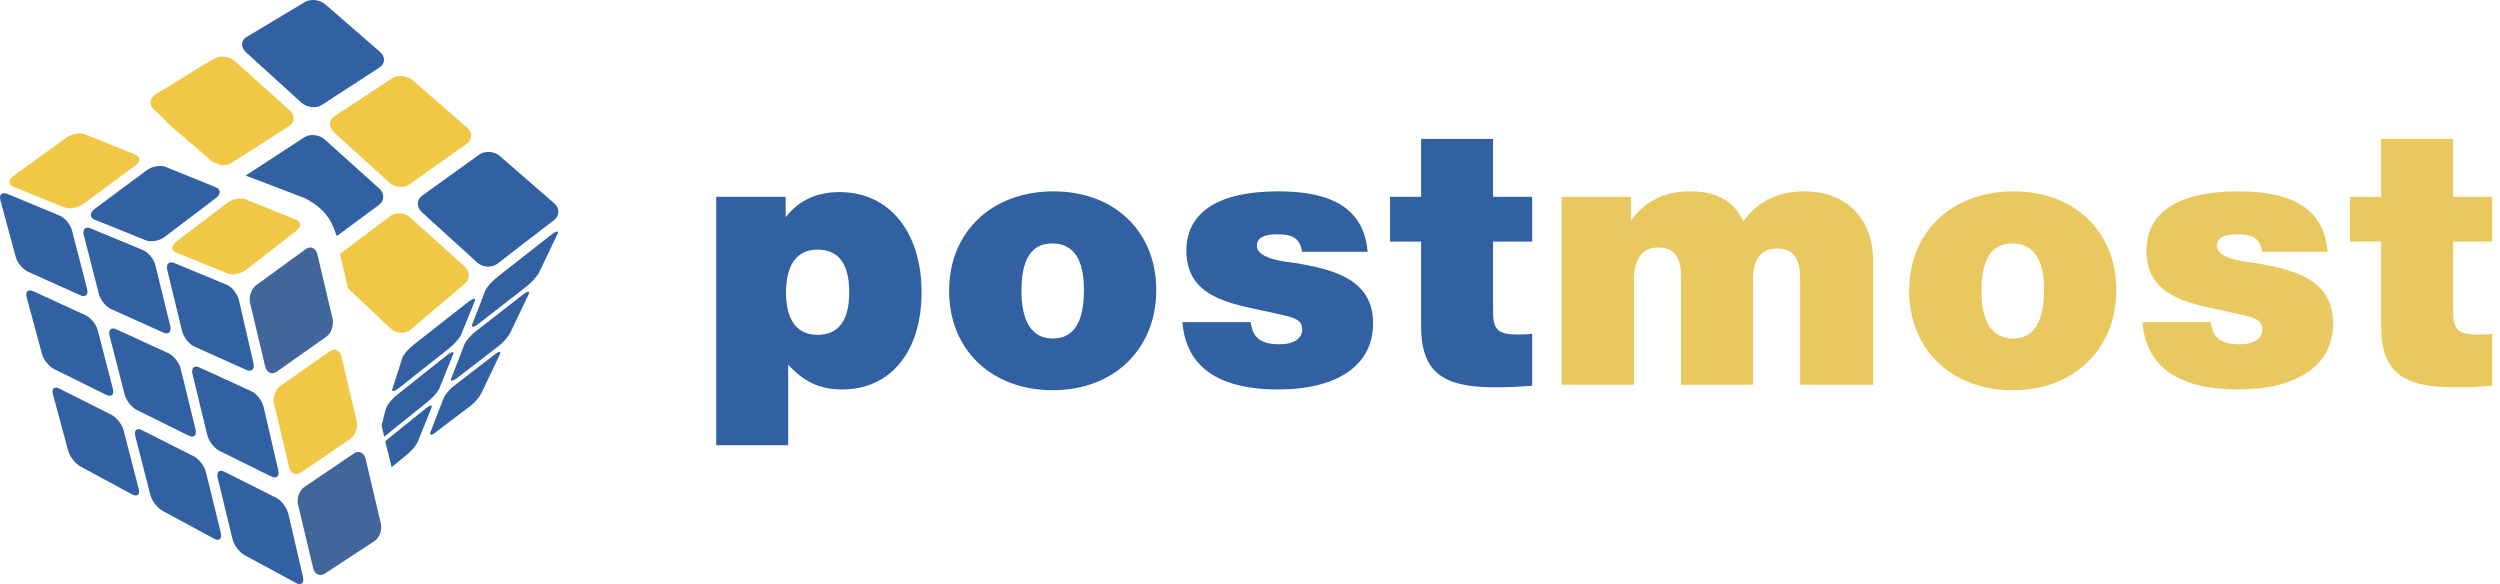 <svg width="107" height="25" viewBox="0 0 107 25" fill="none" xmlns="http://www.w3.org/2000/svg">
<g clip-path="url(#clip0_2_162)">
<path fill-rule="evenodd" clip-rule="evenodd" d="M19.89 11.408C19.111 10.708 18.332 10.007 17.553 9.307C17.32 9.098 16.93 9.074 16.692 9.253C16.293 9.554 15.894 9.853 15.497 10.154C15.181 10.393 14.865 10.632 14.548 10.87L14.896 12.346C15.502 12.915 16.107 13.485 16.713 14.055C16.954 14.281 17.341 14.307 17.573 14.111C17.959 13.784 18.345 13.456 18.732 13.128C19.118 12.801 19.506 12.475 19.892 12.147C20.123 11.951 20.123 11.618 19.89 11.408Z" fill="#F0C846"/>
<path fill-rule="evenodd" clip-rule="evenodd" d="M12.404 4.726C11.624 4.026 10.845 3.326 10.066 2.626C9.834 2.417 9.435 2.363 9.18 2.505C8.333 2.975 7.455 3.586 6.636 4.042C6.15 4.514 6.652 4.684 7.115 5.193L7.125 5.217C7.73 5.785 8.401 6.287 9.006 6.856C9.032 6.88 9.059 6.902 9.088 6.922L9.426 7.059C9.593 7.087 9.764 7.063 9.893 6.981C10.306 6.717 10.721 6.453 11.135 6.189C11.548 5.925 11.961 5.661 12.376 5.397C12.624 5.239 12.638 4.936 12.404 4.726Z" fill="#F0C846"/>
<path fill-rule="evenodd" clip-rule="evenodd" d="M16.233 8.068C15.454 7.368 14.675 6.667 13.896 5.968C13.663 5.758 13.267 5.717 13.02 5.878C12.608 6.148 12.197 6.417 11.785 6.685C11.374 6.953 10.961 7.221 10.549 7.49C10.537 7.498 10.526 7.506 10.515 7.515L13.061 8.487C14.061 9.02 14.237 9.601 14.411 10.107C14.613 9.957 14.816 9.807 15.018 9.658C15.417 9.363 15.819 9.067 16.219 8.771C16.459 8.594 16.468 8.278 16.233 8.068Z" fill="#3261A3"/>
<path fill-rule="evenodd" clip-rule="evenodd" d="M23.728 8.708C22.946 8.028 22.163 7.348 21.382 6.669C21.148 6.466 20.753 6.444 20.51 6.618C20.102 6.911 19.695 7.204 19.288 7.496C18.881 7.788 18.473 8.081 18.068 8.373C17.824 8.549 17.82 8.868 18.057 9.083C18.844 9.799 19.633 10.516 20.422 11.234C20.659 11.449 21.049 11.473 21.291 11.286C21.694 10.976 22.098 10.663 22.502 10.352C22.905 10.042 23.31 9.731 23.714 9.419C23.954 9.234 23.962 8.912 23.728 8.708Z" fill="#3261A3"/>
<path fill-rule="evenodd" clip-rule="evenodd" d="M16.268 2.224C15.486 1.544 14.703 0.866 13.922 0.186C13.688 -0.018 13.294 -0.06 13.046 0.088C12.63 0.338 12.215 0.587 11.8 0.836C11.385 1.084 10.97 1.334 10.555 1.582C10.307 1.73 10.294 2.026 10.531 2.241C11.319 2.958 12.109 3.674 12.898 4.392C13.134 4.607 13.528 4.652 13.774 4.493C14.186 4.225 14.597 3.958 15.009 3.69C15.42 3.423 15.831 3.155 16.244 2.887C16.49 2.727 16.502 2.428 16.268 2.224Z" fill="#3261A3"/>
<path fill-rule="evenodd" clip-rule="evenodd" d="M19.998 5.467C19.215 4.787 18.433 4.106 17.652 3.428C17.418 3.224 17.022 3.191 16.777 3.353C16.366 3.625 15.954 3.896 15.543 4.166C15.132 4.436 14.72 4.707 14.31 4.977C14.064 5.139 14.058 5.447 14.293 5.662C15.081 6.379 15.871 7.095 16.66 7.813C16.896 8.028 17.287 8.062 17.53 7.889C17.938 7.6 18.345 7.308 18.753 7.02C19.16 6.731 19.568 6.442 19.977 6.152C20.221 5.979 20.232 5.67 19.998 5.467Z" fill="#F0C846"/>
<path fill-rule="evenodd" clip-rule="evenodd" d="M18.428 18.483C18.615 18.001 18.802 17.519 18.988 17.038C19.044 16.893 19.237 16.662 19.415 16.526C19.713 16.296 20.011 16.067 20.308 15.838C20.605 15.61 20.902 15.381 21.2 15.152C21.378 15.015 21.459 15.037 21.381 15.2C21.122 15.742 20.863 16.285 20.603 16.827C20.525 16.99 20.334 17.22 20.178 17.339C19.917 17.537 19.656 17.735 19.395 17.933C19.135 18.131 18.873 18.33 18.612 18.529C18.456 18.647 18.373 18.627 18.428 18.483Z" fill="#3261A3"/>
<path fill-rule="evenodd" clip-rule="evenodd" d="M20.208 13.888C20.394 13.407 20.581 12.925 20.768 12.443C20.824 12.299 21.058 12.035 21.286 11.855C21.669 11.555 22.052 11.255 22.435 10.955C22.817 10.655 23.2 10.355 23.582 10.055C23.811 9.875 23.935 9.861 23.857 10.024C23.598 10.565 23.338 11.109 23.079 11.651C23.001 11.814 22.769 12.078 22.561 12.24C22.215 12.509 21.869 12.778 21.523 13.048C21.178 13.317 20.831 13.586 20.484 13.857C20.278 14.018 20.152 14.032 20.208 13.888Z" fill="#3261A3"/>
<path fill-rule="evenodd" clip-rule="evenodd" d="M19.318 16.185C19.505 15.704 19.691 15.222 19.878 14.741C19.934 14.596 20.148 14.347 20.351 14.189C20.692 13.924 21.032 13.66 21.372 13.396C21.711 13.132 22.052 12.867 22.391 12.603C22.594 12.445 22.697 12.449 22.619 12.612C22.36 13.154 22.1 13.696 21.841 14.239C21.763 14.402 21.552 14.648 21.37 14.788C21.067 15.021 20.763 15.256 20.46 15.489C20.156 15.723 19.852 15.957 19.548 16.191C19.367 16.331 19.262 16.33 19.318 16.185Z" fill="#3261A3"/>
<path fill-rule="evenodd" clip-rule="evenodd" d="M16.488 18.879C16.744 18.673 16.999 18.467 17.254 18.262C17.576 18.001 17.899 17.742 18.222 17.482C18.415 17.326 18.524 17.318 18.465 17.462C18.271 17.942 18.076 18.423 17.881 18.904C17.823 19.048 17.63 19.284 17.453 19.43C17.221 19.619 16.991 19.807 16.76 19.996L16.624 19.42C16.612 19.369 16.597 19.318 16.58 19.27L16.488 18.879Z" fill="#3261A3"/>
<path fill-rule="evenodd" clip-rule="evenodd" d="M16.792 16.651C16.936 16.204 17.079 15.758 17.222 15.312C17.265 15.178 17.489 14.922 17.718 14.743C18.101 14.443 18.483 14.142 18.866 13.843C19.248 13.543 19.631 13.243 20.014 12.943C20.242 12.764 20.382 12.733 20.324 12.877C20.129 13.358 19.934 13.838 19.739 14.319C19.681 14.463 19.459 14.719 19.246 14.889C18.889 15.171 18.532 15.454 18.175 15.737C17.819 16.019 17.461 16.303 17.104 16.586C16.891 16.754 16.75 16.784 16.792 16.651Z" fill="#3261A3"/>
<path fill-rule="evenodd" clip-rule="evenodd" d="M16.538 17.441C16.581 17.307 16.791 17.059 17.002 16.892C17.355 16.611 17.708 16.332 18.06 16.052C18.413 15.772 18.765 15.492 19.118 15.212C19.329 15.044 19.453 15.026 19.394 15.17C19.2 15.65 19.005 16.131 18.81 16.612C18.752 16.756 18.545 17.001 18.35 17.158C18.023 17.421 17.696 17.683 17.369 17.946L16.444 18.69L16.332 18.214C16.392 17.965 16.452 17.711 16.538 17.441Z" fill="#3261A3"/>
<path fill-rule="evenodd" clip-rule="evenodd" d="M4.766 17.751C4.026 17.379 3.286 17.006 2.546 16.633C2.323 16.52 2.198 16.631 2.264 16.873C2.485 17.686 2.703 18.497 2.923 19.309C2.989 19.552 3.222 19.846 3.442 19.965C4.178 20.362 4.915 20.761 5.651 21.158C5.873 21.277 6.001 21.173 5.936 20.923C5.72 20.086 5.504 19.247 5.288 18.41C5.223 18.16 4.989 17.863 4.766 17.751ZM9.702 12.186C8.952 11.875 8.202 11.565 7.453 11.255C7.229 11.163 7.098 11.303 7.16 11.562C7.371 12.433 7.582 13.304 7.794 14.173C7.858 14.434 8.091 14.73 8.315 14.831C9.06 15.167 9.806 15.5 10.552 15.835C10.776 15.936 10.909 15.797 10.847 15.53C10.639 14.635 10.432 13.74 10.225 12.844C10.163 12.576 9.926 12.279 9.702 12.186ZM10.764 16.747C10.02 16.407 9.274 16.065 8.53 15.724C8.307 15.622 8.177 15.752 8.24 16.012C8.451 16.883 8.662 17.754 8.872 18.623C8.936 18.884 9.169 19.186 9.392 19.297C10.132 19.664 10.873 20.029 11.615 20.396C11.838 20.506 11.969 20.377 11.906 20.108C11.7 19.213 11.491 18.318 11.284 17.422C11.222 17.153 10.988 16.85 10.764 16.747ZM11.826 21.306C11.088 20.933 10.346 20.562 9.607 20.19C9.385 20.078 9.255 20.2 9.318 20.461C9.53 21.332 9.741 22.203 9.952 23.074C10.015 23.333 10.247 23.642 10.467 23.761C11.203 24.158 11.939 24.555 12.676 24.954C12.896 25.073 13.028 24.954 12.966 24.686C12.759 23.791 12.552 22.895 12.344 22C12.281 21.731 12.049 21.419 11.826 21.306ZM6.127 10.706C5.377 10.395 4.628 10.085 3.879 9.776C3.655 9.683 3.523 9.815 3.587 10.067C3.802 10.908 4.019 11.749 4.234 12.59C4.299 12.842 4.534 13.13 4.758 13.23C5.503 13.565 6.249 13.901 6.994 14.236C7.219 14.337 7.349 14.206 7.286 13.948C7.073 13.082 6.861 12.215 6.65 11.349C6.587 11.09 6.351 10.799 6.127 10.706ZM7.212 15.119C6.467 14.778 5.722 14.436 4.978 14.095C4.755 13.993 4.624 14.114 4.689 14.367C4.904 15.208 5.121 16.048 5.336 16.89C5.401 17.142 5.634 17.438 5.857 17.548C6.596 17.912 7.339 18.28 8.08 18.647C8.302 18.757 8.431 18.637 8.368 18.376C8.156 17.51 7.943 16.643 7.732 15.777C7.669 15.518 7.436 15.222 7.212 15.119ZM8.296 19.53C7.555 19.157 6.815 18.782 6.076 18.41C5.854 18.299 5.726 18.416 5.791 18.668C6.006 19.506 6.221 20.348 6.437 21.189C6.502 21.441 6.735 21.744 6.955 21.862C7.691 22.258 8.427 22.658 9.164 23.057C9.385 23.176 9.513 23.064 9.45 22.804C9.238 21.937 9.027 21.073 8.814 20.205C8.751 19.946 8.518 19.642 8.296 19.53ZM2.553 9.227C1.803 8.916 1.055 8.606 0.306 8.296C0.081 8.203 -0.048 8.329 0.017 8.571C0.236 9.384 0.458 10.197 0.677 11.008C0.743 11.25 0.978 11.532 1.201 11.632C1.946 11.966 2.691 12.303 3.437 12.637C3.661 12.738 3.791 12.614 3.727 12.365C3.511 11.528 3.294 10.691 3.079 9.852C3.015 9.604 2.777 9.32 2.553 9.227ZM3.66 13.491C2.915 13.15 2.169 12.806 1.426 12.465C1.202 12.363 1.075 12.479 1.141 12.723C1.36 13.536 1.58 14.347 1.8 15.158C1.866 15.402 2.099 15.69 2.321 15.799C3.062 16.165 3.803 16.533 4.544 16.899C4.767 17.008 4.896 16.894 4.832 16.645C4.615 15.806 4.399 14.969 4.183 14.132C4.118 13.88 3.882 13.593 3.66 13.491Z" fill="#3261A3"/>
<path fill-rule="evenodd" clip-rule="evenodd" d="M12.685 9.411C11.964 9.119 11.244 8.827 10.523 8.535C10.308 8.448 9.949 8.513 9.73 8.679C9.364 8.958 8.998 9.236 8.633 9.514C8.266 9.791 7.9 10.069 7.535 10.347C7.317 10.513 7.317 10.722 7.536 10.81C8.267 11.106 8.998 11.402 9.729 11.698C9.948 11.787 10.305 11.723 10.521 11.555C10.881 11.276 11.242 10.996 11.603 10.716C11.964 10.437 12.325 10.156 12.685 9.876C12.901 9.708 12.902 9.499 12.685 9.411Z" fill="#F0C846"/>
<path fill-rule="evenodd" clip-rule="evenodd" d="M5.809 6.626C5.088 6.334 4.367 6.041 3.646 5.749C3.431 5.662 3.069 5.726 2.843 5.889C2.464 6.163 2.086 6.437 1.709 6.71C1.332 6.984 0.953 7.257 0.576 7.53C0.35 7.694 0.343 7.899 0.562 7.988C1.292 8.283 2.023 8.579 2.755 8.875C2.973 8.964 3.335 8.902 3.558 8.738C3.93 8.462 4.304 8.187 4.675 7.912C5.047 7.637 5.42 7.361 5.794 7.085C6.017 6.921 6.025 6.713 5.809 6.626Z" fill="#F0C846"/>
<path fill-rule="evenodd" clip-rule="evenodd" d="M9.247 8.018C8.527 7.726 7.805 7.434 7.085 7.142C6.869 7.054 6.508 7.119 6.285 7.284C5.912 7.56 5.541 7.836 5.169 8.112C4.798 8.387 4.425 8.663 4.054 8.939C3.833 9.104 3.83 9.31 4.049 9.4C4.779 9.695 5.511 9.99 6.242 10.286C6.462 10.375 6.818 10.312 7.038 10.146C7.405 9.868 7.771 9.591 8.138 9.314C8.504 9.037 8.872 8.758 9.238 8.48C9.457 8.314 9.463 8.106 9.247 8.018Z" fill="#3261A3"/>
<path fill-rule="evenodd" clip-rule="evenodd" d="M16.299 22.402C16.083 21.484 15.867 20.565 15.65 19.646C15.585 19.371 15.357 19.264 15.146 19.407C14.791 19.648 14.437 19.888 14.084 20.127C13.73 20.366 13.376 20.605 13.023 20.845C12.811 20.989 12.692 21.328 12.757 21.599C12.972 22.502 13.187 23.406 13.402 24.312C13.466 24.583 13.692 24.69 13.904 24.551C14.258 24.319 14.613 24.087 14.967 23.854C15.321 23.622 15.675 23.39 16.03 23.157C16.242 23.018 16.364 22.678 16.299 22.402Z" fill="#40669C"/>
<path fill-rule="evenodd" clip-rule="evenodd" d="M14.234 13.639C14.017 12.72 13.8 11.8 13.584 10.883C13.519 10.607 13.293 10.511 13.083 10.664C12.73 10.92 12.378 11.178 12.026 11.434C11.674 11.69 11.321 11.945 10.97 12.201C10.759 12.355 10.64 12.7 10.704 12.971C10.919 13.874 11.134 14.78 11.35 15.684C11.414 15.955 11.638 16.055 11.85 15.906C12.201 15.657 12.555 15.409 12.907 15.16C13.26 14.911 13.613 14.661 13.966 14.412C14.177 14.263 14.299 13.914 14.234 13.639Z" fill="#40669C"/>
<path fill-rule="evenodd" clip-rule="evenodd" d="M15.266 18.021C15.049 17.101 14.833 16.183 14.617 15.265C14.552 14.99 14.325 14.886 14.114 15.035C13.76 15.283 13.407 15.531 13.054 15.779C12.701 16.027 12.348 16.274 11.996 16.521C11.785 16.67 11.666 17.013 11.73 17.285C11.945 18.189 12.16 19.093 12.376 19.997C12.44 20.268 12.665 20.371 12.876 20.226C13.229 19.986 13.583 19.746 13.937 19.505C14.29 19.265 14.644 19.024 14.998 18.783C15.209 18.639 15.331 18.297 15.266 18.021Z" fill="#F0C846"/>
<path d="M33.626 8.424H30.654V19.054H33.735V15.609C34.377 16.311 35.049 16.669 36.05 16.669C38.114 16.669 39.443 15.048 39.443 12.508C39.443 9.92 38.052 8.221 35.941 8.221C34.986 8.221 34.205 8.549 33.626 9.297V8.424ZM34.986 10.684C35.894 10.684 36.347 11.292 36.347 12.508C36.347 13.708 35.894 14.331 35.002 14.331C34.111 14.331 33.642 13.708 33.642 12.523C33.642 11.323 34.111 10.684 34.986 10.684ZM45.095 8.19C42.452 8.19 40.622 9.92 40.622 12.445C40.622 14.97 42.436 16.701 45.063 16.701C47.675 16.701 49.489 14.939 49.489 12.414C49.489 9.905 47.69 8.19 45.095 8.19ZM45.032 10.419C46.189 10.419 46.393 11.51 46.393 12.414C46.393 13.303 46.221 14.487 45.063 14.487C43.922 14.487 43.718 13.334 43.718 12.445C43.718 11.089 44.156 10.419 45.032 10.419ZM58.534 10.777C58.362 8.674 56.611 8.19 54.702 8.19C52.153 8.19 50.777 9.079 50.777 10.731C50.777 12.71 52.638 12.991 54.155 13.318C55.266 13.568 55.735 13.599 55.735 14.098C55.735 14.487 55.375 14.736 54.765 14.736C53.968 14.736 53.608 14.456 53.53 13.786H50.605C50.793 16.03 52.622 16.669 54.702 16.669C57.252 16.669 58.769 15.625 58.769 13.848C58.769 11.962 57.111 11.557 55.578 11.277C55.203 11.214 53.795 11.136 53.795 10.513C53.795 10.185 54.093 10.029 54.64 10.029C55.359 10.029 55.625 10.201 55.735 10.777H58.534ZM65.577 8.424H63.903V5.946H60.823V8.424H59.494V10.341H60.823V13.941C60.823 15.89 61.699 16.576 63.951 16.576C64.592 16.576 64.873 16.56 65.577 16.513V14.284C65.374 14.316 65.139 14.316 64.936 14.316C63.982 14.316 63.903 14.004 63.903 13.209V10.341H65.577V8.424Z" fill="#3261A3"/>
<path d="M69.805 8.424H66.834V16.467H69.93V11.993C69.93 11.308 70.149 10.591 70.978 10.591C71.76 10.591 71.948 11.167 71.948 11.822V16.467H75.029V11.993C75.029 11.292 75.232 10.637 76.061 10.637C76.89 10.637 77.046 11.277 77.046 11.931V16.467H80.173V11.183C80.173 9.359 79.032 8.19 77.218 8.19C76.107 8.19 75.216 8.627 74.622 9.468C74.168 8.533 73.402 8.19 72.338 8.19C71.228 8.19 70.384 8.611 69.805 9.453V8.424ZM86.184 8.19C83.541 8.19 81.712 9.92 81.712 12.445C81.712 14.97 83.526 16.701 86.153 16.701C88.765 16.701 90.579 14.939 90.579 12.414C90.579 9.905 88.78 8.19 86.184 8.19ZM86.122 10.419C87.279 10.419 87.483 11.51 87.483 12.414C87.483 13.303 87.311 14.487 86.153 14.487C85.011 14.487 84.808 13.334 84.808 12.445C84.808 11.089 85.246 10.419 86.122 10.419ZM99.624 10.778C99.452 8.674 97.701 8.19 95.792 8.19C93.243 8.19 91.867 9.079 91.867 10.731C91.867 12.71 93.728 12.991 95.245 13.318C96.356 13.568 96.825 13.599 96.825 14.098C96.825 14.487 96.465 14.736 95.855 14.736C95.057 14.736 94.698 14.456 94.619 13.786H91.695C91.883 16.03 93.712 16.669 95.792 16.669C98.342 16.669 99.859 15.625 99.859 13.848C99.859 11.962 98.2 11.557 96.668 11.277C96.293 11.214 94.885 11.136 94.885 10.513C94.885 10.185 95.183 10.029 95.73 10.029C96.449 10.029 96.715 10.201 96.825 10.778H99.624ZM106.667 8.424H104.993V5.946H101.913V8.424H100.583V10.341H101.913V13.942C101.913 15.89 102.788 16.576 105.041 16.576C105.682 16.576 105.963 16.56 106.667 16.513V14.284C106.463 14.316 106.229 14.316 106.026 14.316C105.072 14.316 104.993 14.004 104.993 13.209V10.341H106.667V8.424Z" fill="#E9C95F"/>
</g>
<defs>
<clipPath id="clip0_2_162">
<rect width="106.667" height="25" fill="white"/>
</clipPath>
</defs>
</svg>
